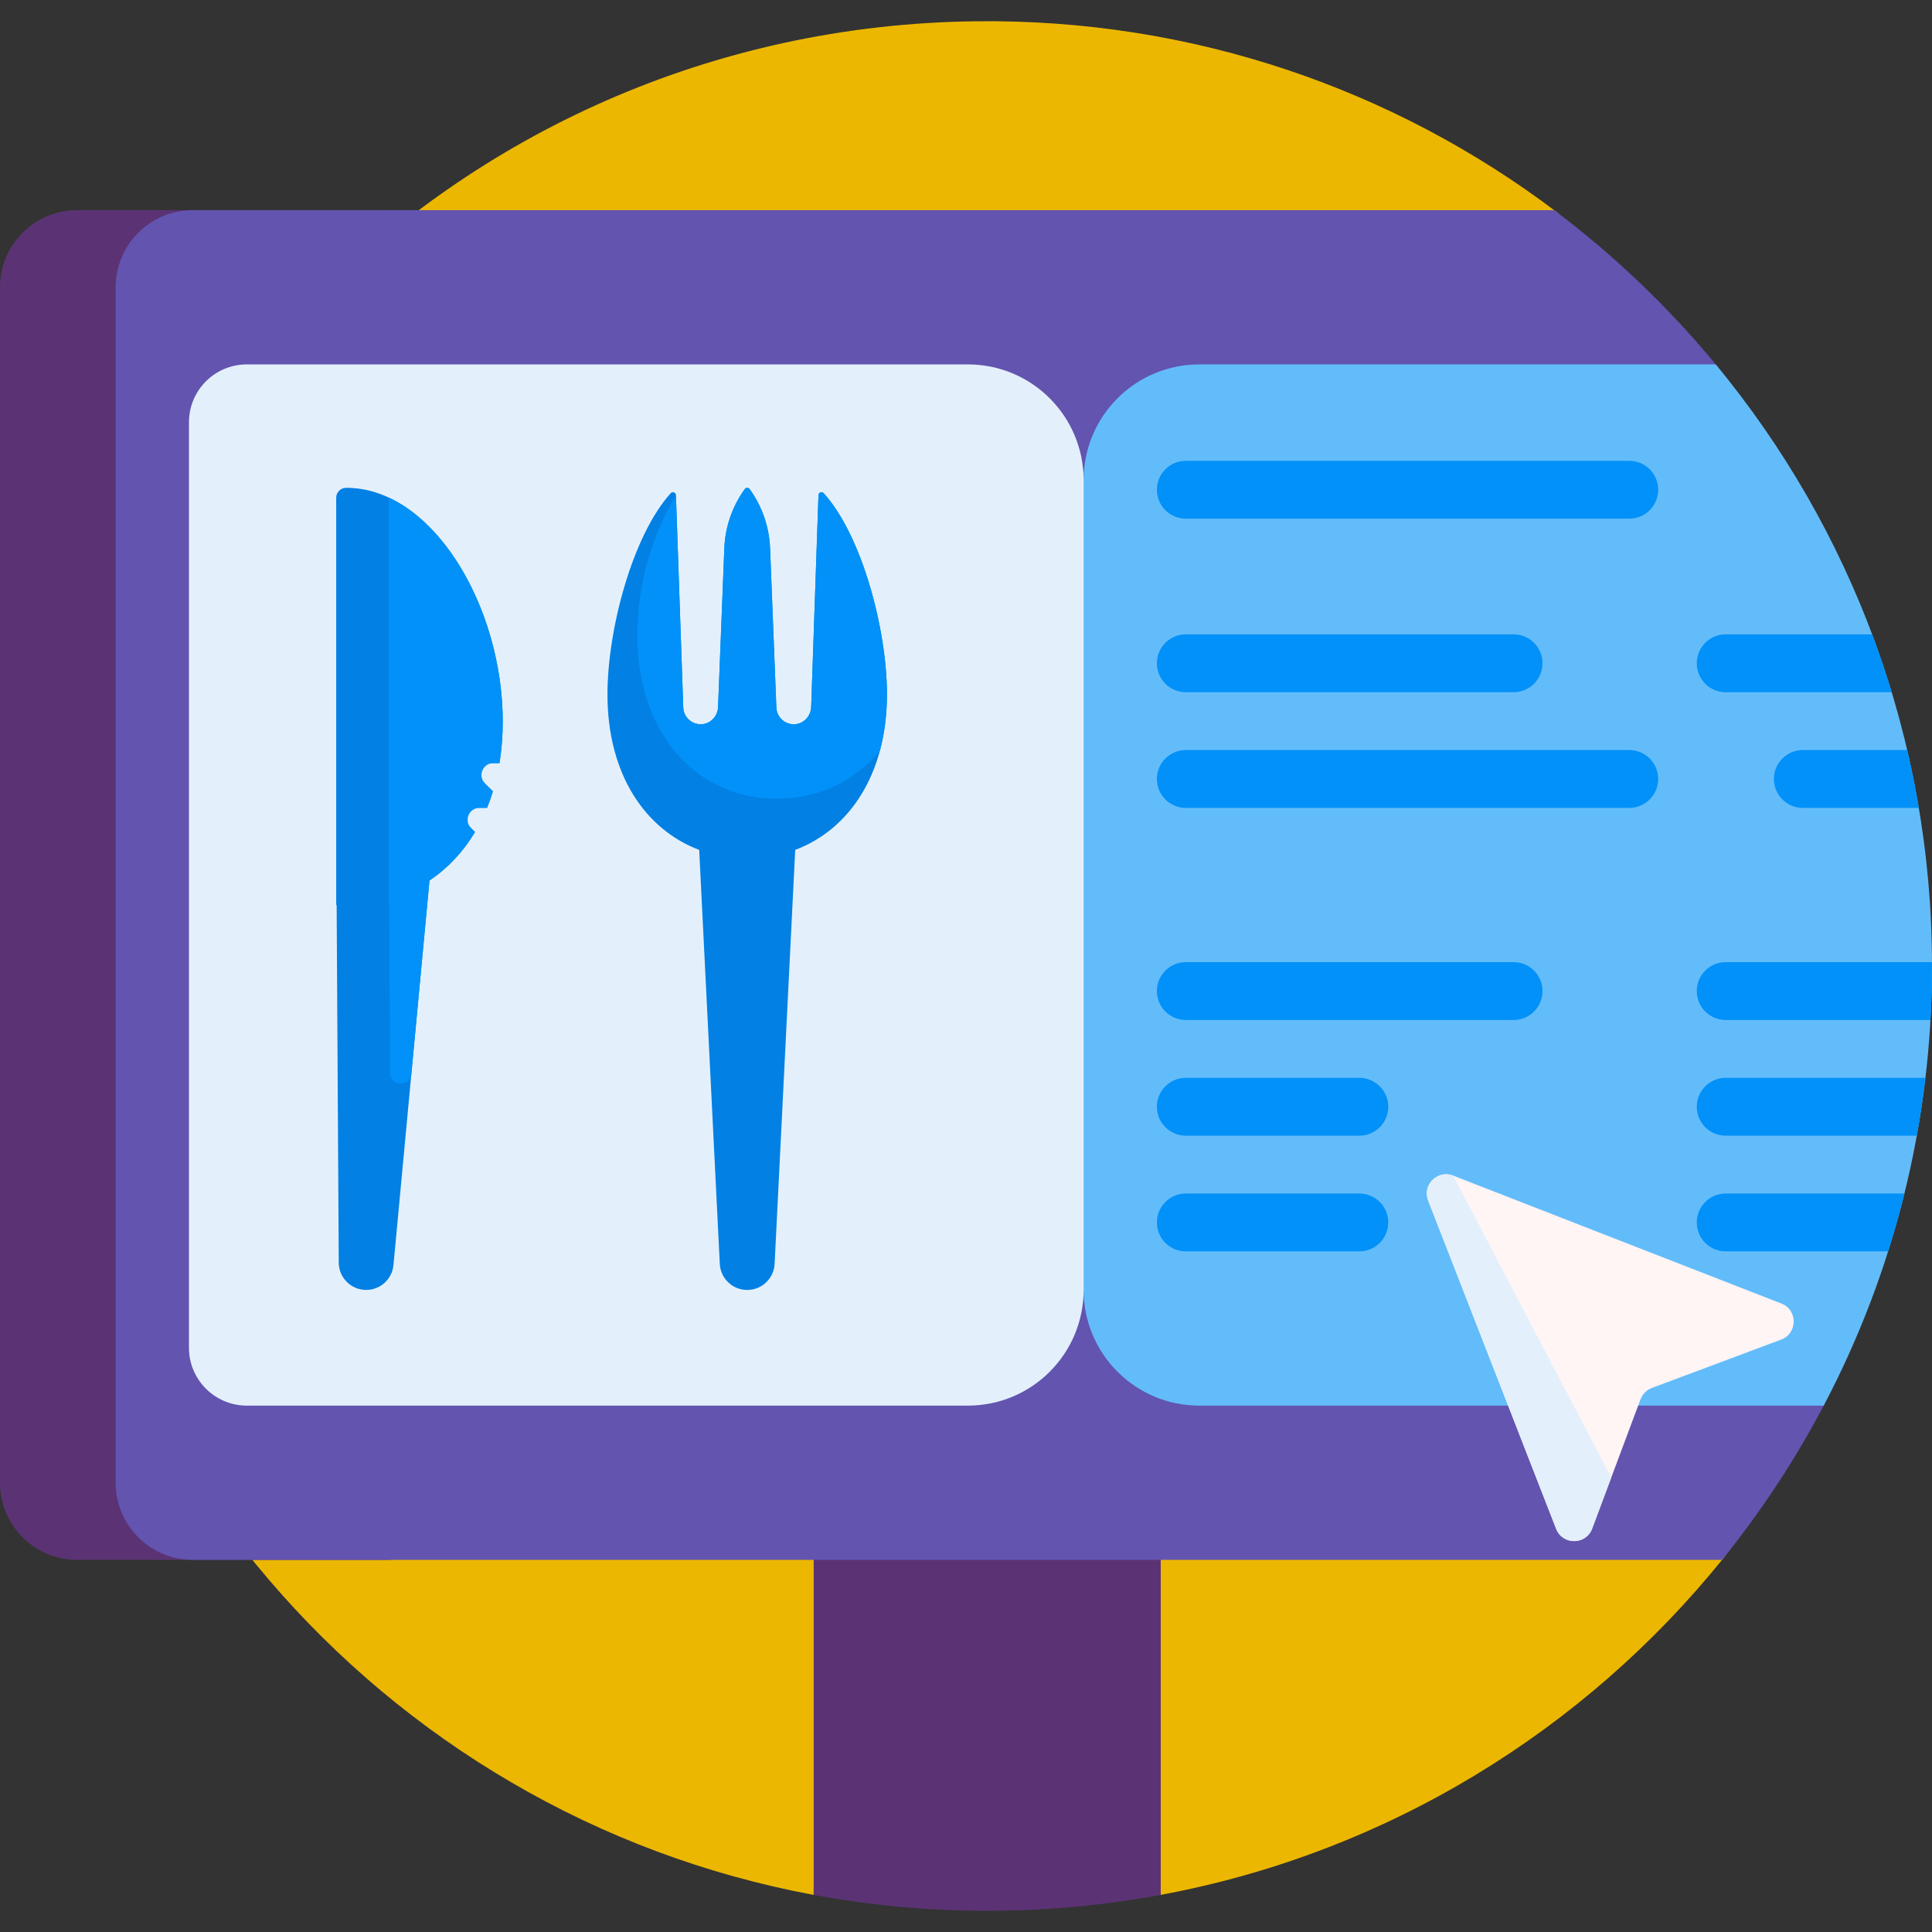 <svg id="Capa_1" enable-background="new 0 0 501 501" height="512" viewBox="0 0 501 501" width="512" xmlns="http://www.w3.org/2000/svg"><rect x="0" y="0" width="501" height="501" fill="#333333" stroke="none"/><path d="m211.007 491.378c-112.383-20.86-197.826-118.43-199.966-236.345-2.473-136.274 105.552-247.817 241.839-249.514 56.585-.704 108.827 17.777 150.631 49.347 3.149 2.378 3.807 6.829 1.548 10.064-27.723 39.704-43.984 88.003-43.984 140.101 0 73.973 32.783 140.289 84.614 185.211 4.06 3.519 4.607 9.621 1.237 13.805-35.963 44.661-87.275 76.44-145.925 87.329-.919.171-31.173-2.915-45.871-2.731-13.372.166-42.494 3.035-44.123 2.733z" fill="#ecb700"/><path d="m100 404.5h-80c-11.046 0-20-8.954-20-20v-310c0-11.046 8.954-20 20-20h80c11.046 0 20 8.954 20 20v310c0 11.046-8.954 20-20 20z" fill="#5b3374"/><path d="m211 394.5h90v96.876c-14.587 2.708-29.628 4.124-45 4.124s-30.413-1.416-45-4.124z" fill="#5b3374"/><path d="m472.648 363.843c.276.073.416.377.283.629-7.49 14.227-16.338 27.627-26.372 40.027h-396.559c-11.046 0-20-8.954-20-20v-310c0-11.046 8.954-20 20-20h353.023c15.553 11.685 29.669 25.178 42.038 40.167 8.172 9.903 12.688 22.315 12.688 35.154v214.68c.001 9.283 6.325 17.088 14.899 19.343z" fill="#6354b0"/><path d="m501 250.5c0 41.159-10.15 79.948-28.083 114h-161.917c-16.569 0-30-13.432-30-30 0 .468-.011.934-.032 1.397-.452 9.858-15.301 9.343-15.301-.526v-211.743c0-9.868 14.849-10.383 15.301-.526.021.463.032.929.032 1.397 0-16.568 13.431-30 30-30h133.924c35.028 42.374 56.076 96.729 56.076 156.001z" fill="#63bcfa"/><path d="m251 364.5h-187c-8.284 0-15-6.716-15-15v-240c0-8.284 6.716-15 15-15h187c16.569 0 30 13.431 30 30v210c0 16.568-13.431 30-30 30z" fill="#e3f0fb"/><path d="m230 180.081c0 20.856-9.907 35.086-23.787 40.31l-5.342 107.353c-.188 3.785-3.312 6.757-7.101 6.757h-.014c-3.789 0-6.913-2.972-7.101-6.757l-5.342-107.353c-13.88-5.224-23.787-19.454-23.787-40.31 0-16.931 6.529-41.276 16.412-52.195.465-.513 1.32-.194 1.344.499l1.899 55.071c.089 2.582 2.334 4.595 4.969 4.335 2.274-.225 3.969-2.222 4.059-4.505l1.624-41.129c.218-5.523 2.063-10.858 5.304-15.336.309-.426.944-.426 1.253 0 3.24 4.478 5.086 9.813 5.304 15.336l1.631 41.322c.102 2.579 2.353 4.582 4.987 4.311 2.274-.234 3.961-2.239 4.04-4.524l1.893-54.88c.024-.692.879-1.012 1.344-.499 9.882 10.918 16.411 35.262 16.411 52.194zm-140.217-53.581h-.026c-1.421 0-2.572 1.151-2.572 2.572v105.601c.038.002.076.004.113.007l.546 92.752c.023 3.911 3.199 7.068 7.11 7.068 3.67 0 6.737-2.793 7.079-6.447l9.338-99.719c4.658-3.126 8.679-7.349 11.806-12.565l-3.644-3.644c-.974-.974-.284-2.64 1.094-2.64h5.678c.558-1.371 1.064-2.793 1.514-4.264l-4.694-4.694c-.974-.974-.284-2.64 1.094-2.64h5.303c.555-3.386.847-6.978.847-10.765-.001-29.894-18.172-60.622-40.586-60.622z" fill="#0280e3"/><path d="m130.368 187.122c0 3.787-.292 7.379-.847 10.765h-1.57c-2.755 0-4.135 3.332-2.187 5.28l2.055 2.054c-.45 1.471-.956 2.893-1.514 4.264h-1.945c-2.756 0-4.135 3.332-2.187 5.28l1.003 1.003c-3.127 5.216-7.148 9.438-11.806 12.565l-4.698 50.167c-.328 3.5-5.51 3.274-5.53-.242l-.256-43.579c-.038-.002-.076-.004-.113-.007v-105.565c.039-.025.051-.033.09-.058 17.029 7.959 29.505 33.303 29.505 58.073zm83.225-59.229c-.468-.517-1.326-.205-1.35.492l-1.899 55.071c-.084 2.43-2.079 4.357-4.511 4.357-2.423 0-4.414-1.914-4.51-4.335l-1.631-41.322c-.218-5.523-2.063-10.858-5.304-15.336-.309-.426-.944-.426-1.253 0-3.24 4.478-5.086 9.813-5.304 15.336l-1.631 41.322c-.095 2.421-2.086 4.335-4.51 4.335-2.432 0-4.427-1.927-4.511-4.357l-1.896-54.98c-6.212 10.08-10.027 23.198-10.027 36.141 0 26.69 16.224 42.528 36.237 42.528 10.558 0 20.061-4.408 26.684-12.491 1.181-4.404 1.821-9.274 1.821-14.572.002-16.929-6.524-41.268-16.405-52.189zm216.407-.893c0 4.142-3.358 7.5-7.5 7.5h-115c-4.142 0-7.5-3.358-7.5-7.5s3.358-7.5 7.5-7.5h115c4.142 0 7.5 3.358 7.5 7.5zm-77.5 182.5h-45c-4.142 0-7.5 3.357-7.5 7.5 0 4.142 3.358 7.5 7.5 7.5h45c4.142 0 7.5-3.358 7.5-7.5 0-4.143-3.358-7.5-7.5-7.5zm0-30h-45c-4.142 0-7.5 3.357-7.5 7.5 0 4.142 3.358 7.5 7.5 7.5h45c4.142 0 7.5-3.358 7.5-7.5 0-4.143-3.358-7.5-7.5-7.5zm-45-100h85c4.142 0 7.5-3.358 7.5-7.5s-3.358-7.5-7.5-7.5h-85c-4.142 0-7.5 3.358-7.5 7.5s3.358 7.5 7.5 7.5zm85 70h-85c-4.142 0-7.5 3.358-7.5 7.5s3.358 7.5 7.5 7.5h85c4.142 0 7.5-3.358 7.5-7.5s-3.358-7.5-7.5-7.5zm30-55h-115c-4.142 0-7.5 3.357-7.5 7.5 0 4.142 3.358 7.5 7.5 7.5h115c4.142 0 7.5-3.358 7.5-7.5 0-4.143-3.358-7.5-7.5-7.5zm25-15h43.054c-1.533-5.071-3.226-10.073-5.073-15h-37.981c-4.142 0-7.5 3.358-7.5 7.5s3.358 7.5 7.5 7.5zm-7.5 137.5c0 4.142 3.358 7.5 7.5 7.5h42.126c1.562-4.934 2.971-9.936 4.223-15h-46.349c-4.142 0-7.5 3.358-7.5 7.5zm0-30c0 4.142 3.358 7.5 7.5 7.5h49.56c.898-4.95 1.646-9.951 2.242-15h-51.802c-4.142 0-7.5 3.358-7.5 7.5zm20-85c0 4.142 3.358 7.5 7.5 7.5h30.084c-.852-5.055-1.858-10.056-3.014-15h-27.07c-4.142 0-7.5 3.357-7.5 7.5zm40.998 47.5h-53.498c-4.142 0-7.5 3.358-7.5 7.5s3.358 7.5 7.5 7.5h53.106c.261-4.633.394-9.301.394-14 0-.334-.001-.667-.002-1z" fill="#0191f8"/><path d="m425.42 362.851-12.544 33.534c-1.608 4.299-7.675 4.341-9.342.064l-33.18-85.121c-1.581-4.057 2.418-8.056 6.475-6.475l85.121 33.18c4.277 1.667 4.235 7.733-.064 9.342l-33.534 12.544c-1.356.508-2.425 1.577-2.932 2.932z" fill="#fff5f5"/><path d="m417.833 383.133-4.957 13.251c-1.608 4.299-7.674 4.341-9.342.064l-33.18-85.121c-1.581-4.057 2.418-8.056 6.474-6.475z" fill="#e3f0fb"/></svg>